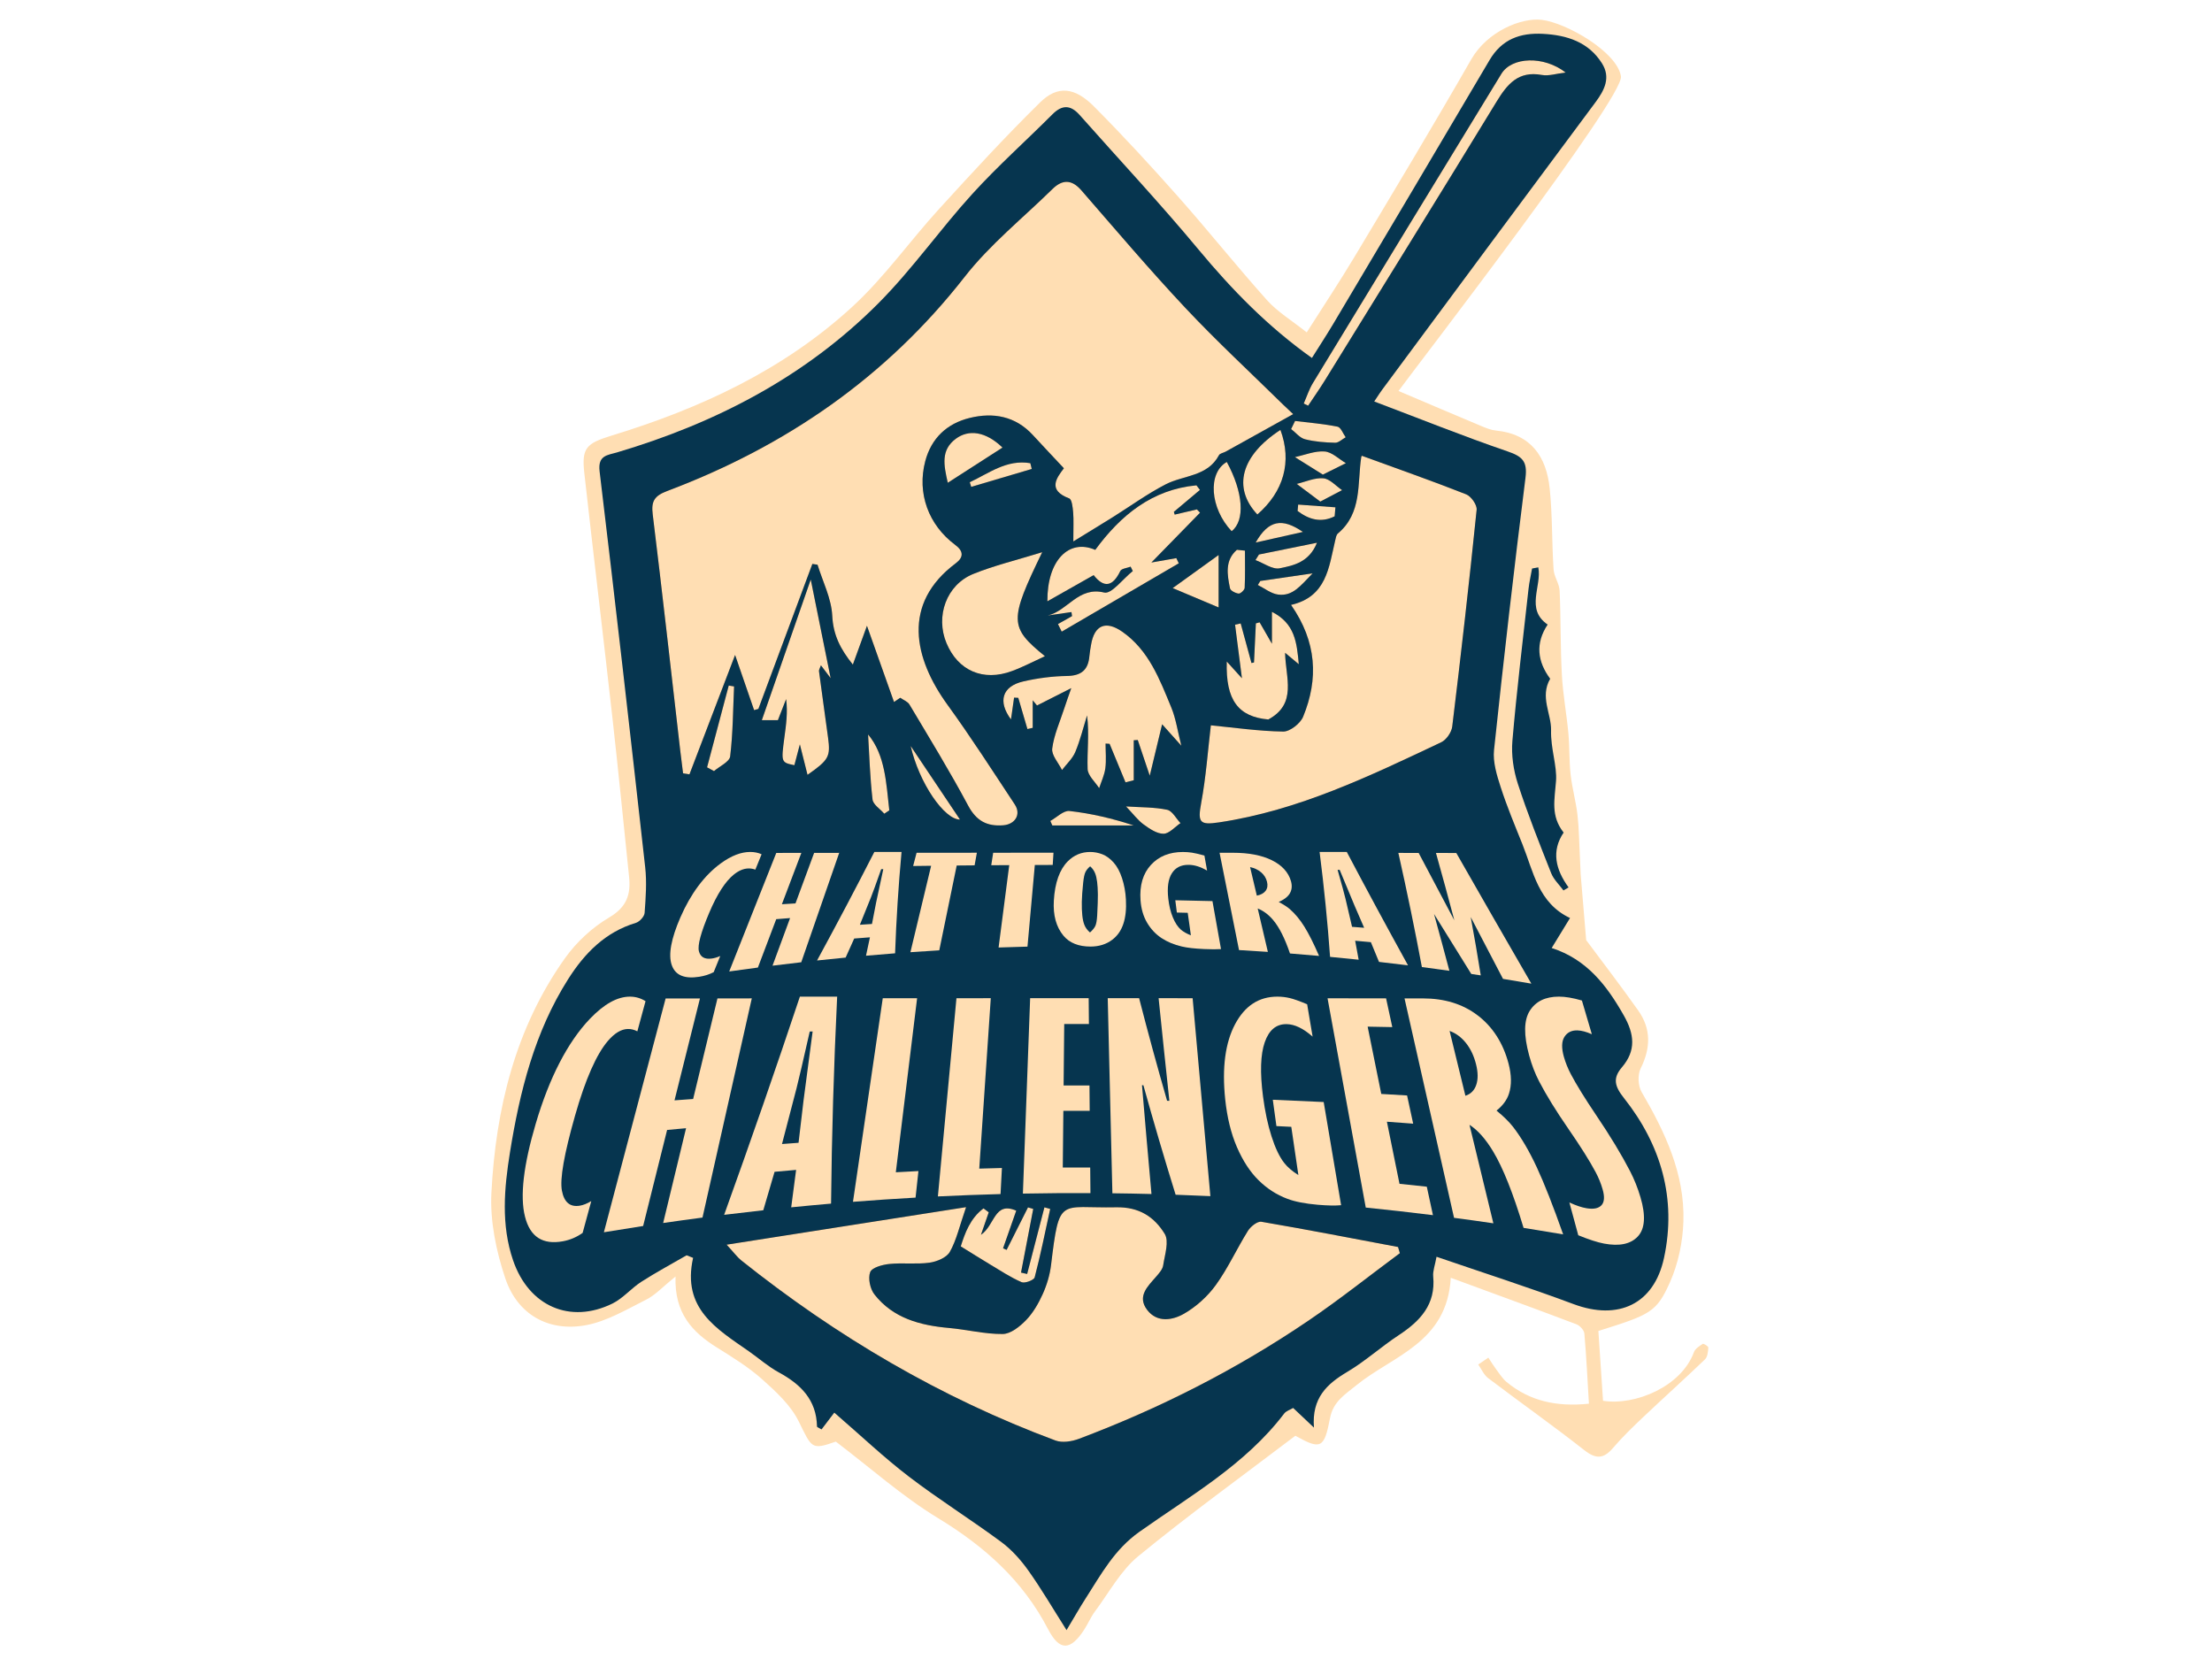 <?xml version="1.0" encoding="utf-8"?>
<!-- Generator: Adobe Illustrator 16.0.0, SVG Export Plug-In . SVG Version: 6.00 Build 0)  -->
<!DOCTYPE svg PUBLIC "-//W3C//DTD SVG 1.1//EN" "http://www.w3.org/Graphics/SVG/1.1/DTD/svg11.dtd">
<svg version="1.1" id="flag-icon-css-am" xmlns="http://www.w3.org/2000/svg" xmlns:xlink="http://www.w3.org/1999/xlink" x="0px"
	 y="0px" width="200px" height="150px" viewBox="-25 0 200 150" enable-background="new -25 0 200 150" xml:space="preserve">
<g>
	<path fill="#FFDEB3" d="M117.918,79.068c0.158,1.886,0.314,3.771,0.497,5.932c1.385,1.864,3.092,4.085,4.71,6.371
		c1.175,1.661,1.13,3.396,0.215,5.234c-0.281,0.567-0.238,1.568,0.084,2.123c2.124,3.639,3.912,7.405,3.782,11.707
		c-0.056,1.851-0.464,3.807-1.211,5.49c-1.218,2.741-1.804,2.947-6.476,4.415c0.14,2.077,0.28,4.222,0.42,6.313
		c2.94,0.46,7.096-1.312,8.215-4.389c0.113-0.313,0.496-0.56,0.803-0.758c0.075-0.048,0.511,0.229,0.503,0.332
		c-0.028,0.368-0.065,0.844-0.301,1.069c-1.827,1.757-3.716,3.45-5.556,5.192c-0.953,0.902-1.904,1.816-2.756,2.813
		c-0.856,1.005-1.543,1.036-2.611,0.198c-2.842-2.232-5.799-4.318-8.682-6.504c-0.39-0.293-0.604-0.814-0.898-1.231
		c0.305-0.207,0.609-0.415,0.914-0.621c0.231,0.351,0.449,0.71,0.699,1.045c0.301,0.401,0.576,0.847,0.955,1.16
		c2.072,1.71,4.479,2.261,7.44,1.957c-0.129-2.14-0.228-4.243-0.413-6.339c-0.025-0.309-0.41-0.727-0.725-0.844
		c-3.69-1.397-7.401-2.747-11.354-4.201c-0.328,5.884-5.242,7.039-8.512,9.699c-1.042,0.849-2.117,1.484-2.402,2.976
		c-0.533,2.784-0.844,2.88-3.138,1.608c-4.806,3.65-9.611,7.123-14.188,10.877c-1.602,1.312-2.654,3.298-3.925,5
		c-0.378,0.507-0.626,1.106-0.97,1.64c-1.225,1.894-2.219,2.005-3.271-0.021c-2.296-4.418-5.747-7.492-9.955-10.049
		c-3.233-1.968-6.102-4.535-9.24-6.918c-2.209,0.774-2.158,0.607-3.352-1.82c-0.72-1.465-2.053-2.694-3.306-3.813
		c-1.238-1.107-2.687-1.996-4.105-2.882c-2.204-1.377-3.846-3.09-3.729-6.414c-1.16,0.935-1.823,1.677-2.65,2.091
		c-1.777,0.891-3.573,1.973-5.48,2.318c-3.373,0.611-6.168-0.979-7.262-4.238c-0.826-2.461-1.392-5.188-1.256-7.755
		c0.398-7.583,2.159-14.867,6.646-21.187c1.036-1.459,2.47-2.789,4.007-3.694c1.589-0.937,1.961-2.081,1.794-3.679
		c-0.497-4.768-0.964-9.538-1.498-14.299c-0.829-7.398-1.722-14.791-2.548-22.188c-0.253-2.267,0.157-2.692,2.464-3.398
		c8.034-2.454,15.57-5.946,21.796-11.678c2.869-2.641,5.159-5.901,7.801-8.799c2.986-3.276,5.99-6.545,9.15-9.65
		c1.58-1.553,3.128-1.383,4.872,0.37c2.642,2.655,5.181,5.416,7.665,8.218c2.711,3.059,5.259,6.261,7.986,9.303
		c0.945,1.054,2.216,1.815,3.582,2.903c1.506-2.373,2.957-4.555,4.302-6.8c3.56-5.942,7.132-11.88,10.577-17.889
		c1.459-2.545,4.552-3.785,6.363-3.57c2.224,0.264,6.828,2.897,7.17,5.111c0.293,1.897-18.334,26.018-20.113,28.446
		c2.751,1.167,5.115,2.179,7.49,3.173c0.424,0.177,0.871,0.36,1.32,0.405c3.17,0.315,4.559,2.355,4.858,5.226
		c0.255,2.429,0.192,4.889,0.353,7.331c0.041,0.65,0.516,1.274,0.547,1.922c0.112,2.537,0.065,5.082,0.203,7.617
		c0.096,1.769,0.428,3.523,0.59,5.291c0.115,1.237,0.063,2.491,0.201,3.724c0.137,1.222,0.481,2.42,0.62,3.642
		c0.146,1.27,0.152,2.555,0.22,3.833"/>
	<path fill="#06354F" d="M114.087,51.297c-0.188,0.035-0.375,0.071-0.563,0.106c-0.107,0.612-0.252,1.218-0.32,1.834
		c-0.508,4.582-1.064,9.16-1.459,13.751c-0.109,1.272,0.095,2.649,0.49,3.87c0.888,2.737,1.957,5.417,3.018,8.096
		c0.229,0.575,0.732,1.04,1.109,1.557c0.154-0.092,0.309-0.185,0.461-0.276c-1.178-1.619-1.572-3.289-0.446-4.958
		c-1.192-1.518-0.812-2.967-0.687-4.666c0.101-1.368-0.492-2.92-0.449-4.587c0.037-1.461-1.03-3.018-0.08-4.653
		c-1.146-1.55-1.365-3.185-0.229-4.9C112.893,55.069,114.427,52.999,114.087,51.297z"/>
	<path fill="#06354F" d="M99.253,36.3c4.185,1.584,8.08,3.152,12.048,4.51c1.333,0.455,1.815,0.89,1.627,2.389
		c-1.031,8.193-1.975,16.399-2.843,24.611c-0.114,1.088,0.25,2.276,0.599,3.352c0.566,1.756,1.283,3.465,1.971,5.181
		c0.994,2.487,1.438,5.312,4.3,6.661c-0.603,0.982-1.073,1.755-1.659,2.711c3.169,1.021,4.977,3.374,6.518,6.092
		c0.965,1.7,1.131,3.178-0.172,4.7c-0.845,0.989-0.648,1.72,0.188,2.774c3.355,4.234,4.773,9.094,3.625,14.443
		c-0.905,4.215-4.148,5.692-8.18,4.188c-4.045-1.512-8.16-2.829-12.39-4.281c-0.141,0.786-0.347,1.295-0.301,1.78
		c0.239,2.54-1.176,4.034-3.114,5.308c-1.591,1.045-3.021,2.35-4.65,3.317c-1.836,1.089-3.227,2.354-3.018,5.042
		c-0.826-0.781-1.314-1.242-1.88-1.775c-0.267,0.16-0.631,0.266-0.815,0.508c-3.504,4.613-8.498,7.436-13.092,10.693
		c-2.252,1.598-3.443,3.816-4.833,5.982c-0.552,0.861-1.058,1.753-1.749,2.902c-1.244-1.959-2.276-3.731-3.462-5.396
		c-0.685-0.961-1.513-1.887-2.457-2.584c-2.739-2.025-5.638-3.836-8.342-5.904c-2.274-1.74-4.363-3.727-6.739-5.779
		c-0.292,0.385-0.734,0.967-1.153,1.518c-0.242-0.149-0.409-0.203-0.41-0.262c-0.048-2.42-1.476-3.823-3.463-4.901
		c-0.957-0.521-1.791-1.267-2.689-1.894c-2.896-2.026-6.087-3.855-5.051-8.455c-0.195-0.076-0.391-0.154-0.587-0.232
		c-1.369,0.794-2.767,1.543-4.096,2.396c-0.913,0.588-1.649,1.492-2.607,1.965c-3.824,1.879-7.565,0.252-8.987-3.905
		c-1.098-3.207-0.805-6.515-0.28-9.771c0.886-5.498,2.225-10.871,5.259-15.654c1.488-2.346,3.354-4.254,6.125-5.09
		c0.335-0.102,0.766-0.573,0.789-0.9c0.1-1.37,0.204-2.768,0.052-4.125c-1.331-11.94-2.69-23.876-4.123-35.804
		c-0.174-1.456,0.729-1.455,1.578-1.707c8.949-2.656,17.056-6.862,23.668-13.522c3.041-3.062,5.545-6.649,8.456-9.85
		c2.285-2.513,4.835-4.784,7.238-7.193c0.888-0.889,1.65-0.861,2.468,0.062c3.594,4.059,7.305,8.019,10.766,12.187
		c3.009,3.619,6.243,6.94,10.231,9.777c0.668-1.064,1.322-2.063,1.933-3.088c4.718-7.943,9.44-15.884,14.129-23.845
		c1.112-1.89,2.771-2.48,4.827-2.372c2.174,0.115,4.123,0.735,5.342,2.675c0.793,1.265,0.241,2.392-0.578,3.493
		c-6.451,8.661-12.875,17.342-19.307,26.018C99.823,35.428,99.704,35.623,99.253,36.3z"/>
	<path d="M91.924,37.444c-0.52-0.489-0.726-0.676-0.923-0.87c-2.952-2.903-5.997-5.719-8.829-8.735
		c-3.234-3.446-6.295-7.058-9.399-10.625c-0.88-1.013-1.723-1.002-2.62-0.122c-2.672,2.622-5.649,5.009-7.935,7.936
		c-7.111,9.103-16.2,15.335-26.897,19.366c-1.163,0.438-1.455,0.922-1.31,2.107c0.87,7.106,1.665,14.222,2.486,21.334
		c0.081,0.696,0.172,1.391,0.258,2.086c0.193,0.03,0.385,0.06,0.578,0.09c1.338-3.501,2.677-7.002,4.126-10.792
		c0.641,1.857,1.18,3.421,1.72,4.986c0.129-0.037,0.257-0.073,0.385-0.109c1.627-4.37,3.255-8.739,4.882-13.109
		c0.156,0.024,0.312,0.047,0.469,0.071c0.471,1.534,1.252,3.053,1.329,4.606c0.085,1.742,0.727,3.012,1.863,4.425
		c0.432-1.188,0.79-2.174,1.275-3.509c0.901,2.536,1.674,4.712,2.447,6.889c0.188-0.127,0.375-0.255,0.563-0.382
		c0.284,0.202,0.673,0.341,0.835,0.615c1.8,3.025,3.645,6.028,5.302,9.131c0.74,1.387,1.698,1.896,3.167,1.785
		c1.083-0.081,1.647-0.981,1.056-1.877c-1.999-3.023-3.957-6.079-6.084-9.012c-3.055-4.21-4.155-9.144,0.74-12.8
		c0.729-0.543,0.717-1.096-0.043-1.66c-2.431-1.806-3.473-4.683-2.712-7.573c0.549-2.085,1.969-3.407,4.013-3.908
		c2.136-0.523,4.136-0.174,5.719,1.548c0.902,0.981,1.819,1.948,2.804,3.002c-0.685,0.904-1.493,1.973,0.479,2.724
		c0.248,0.094,0.319,0.817,0.357,1.259c0.059,0.669,0.016,1.348,0.016,2.632c1.464-0.899,2.501-1.527,3.529-2.17
		c1.604-1.002,3.145-2.124,4.815-2.989c1.628-0.843,3.785-0.686,4.825-2.64c0.088-0.165,0.398-0.208,0.6-0.319
		C87.791,39.74,89.768,38.642,91.924,37.444z"/>
	<path d="M62.348,109.146c-7.271,1.139-14.24,2.229-21.652,3.39c0.71,0.771,0.972,1.139,1.31,1.409
		c8.636,6.894,18.051,12.438,28.422,16.296c0.611,0.228,1.48,0.091,2.125-0.152c7.323-2.757,14.265-6.282,20.74-10.678
		c2.835-1.925,5.523-4.065,8.277-6.106c-0.057-0.188-0.11-0.373-0.166-0.56c-4.115-0.776-8.229-1.578-12.355-2.281
		c-0.357-0.062-0.972,0.431-1.217,0.82c-1.005,1.608-1.795,3.366-2.902,4.897c-0.746,1.033-1.781,1.971-2.888,2.603
		c-1.032,0.59-2.427,0.832-3.325-0.354c-0.931-1.229,0.055-2.123,0.818-3.007c0.259-0.301,0.578-0.649,0.632-1.013
		c0.144-0.956,0.554-2.178,0.14-2.852c-0.934-1.518-2.289-2.449-4.404-2.402c-5.13,0.109-5.111-1.063-5.875,5.234
		c-0.108,0.889-0.379,1.791-0.748,2.607c-0.381,0.846-0.868,1.699-1.505,2.357c-0.562,0.58-1.391,1.25-2.109,1.258
		c-1.623,0.018-3.246-0.4-4.876-0.547c-2.608-0.233-5.041-0.879-6.729-3.031c-0.392-0.499-0.596-1.458-0.383-2.016
		c0.158-0.416,1.108-0.674,1.732-0.738c1.202-0.124,2.438,0.047,3.629-0.117c0.664-0.093,1.547-0.457,1.84-0.977
		C61.481,112.125,61.751,110.873,62.348,109.146z"/>
	<path d="M84.48,65.581c-0.27,2.265-0.438,4.662-0.869,7.01c-0.324,1.771-0.156,2.03,1.609,1.766
		c7.186-1.072,13.629-4.191,20.094-7.245c0.461-0.218,0.931-0.9,0.994-1.416c0.795-6.527,1.537-13.061,2.207-19.602
		c0.045-0.444-0.5-1.221-0.945-1.397c-3.1-1.221-6.245-2.325-9.422-3.482c0.039-0.06-0.055,0.021-0.068,0.114
		c-0.363,2.403,0.091,5.052-2.109,6.903c-0.152,0.129-0.195,0.414-0.246,0.636c-0.576,2.425-0.77,5.082-3.992,5.826
		c2.332,3.347,2.492,6.697,1.095,10.105c-0.252,0.615-1.188,1.354-1.8,1.345C88.805,66.111,86.585,65.786,84.48,65.581z"/>
	<path d="M71.86,62.218c-0.238,0.684-0.448,1.254-0.636,1.832c-0.392,1.205-0.93,2.395-1.089,3.631
		c-0.077,0.599,0.566,1.291,0.884,1.941c0.41-0.54,0.947-1.025,1.202-1.63c0.446-1.064,0.72-2.201,1.066-3.308
		c0.208,1.698-0.008,3.279,0.048,4.851c0.021,0.588,0.678,1.152,1.044,1.728c0.194-0.598,0.476-1.185,0.558-1.797
		c0.097-0.733,0.021-1.488,0.021-2.234c0.123,0.008,0.244,0.015,0.364,0.022c0.48,1.161,0.961,2.321,1.44,3.481
		c0.248-0.063,0.496-0.125,0.745-0.188c0-1.205,0-2.41,0-3.615c0.121-0.007,0.242-0.015,0.364-0.022
		c0.371,1.104,0.742,2.207,1.083,3.224c0.362-1.508,0.71-2.953,1.118-4.648c0.556,0.621,1.056,1.179,1.736,1.939
		c-0.342-1.336-0.49-2.445-0.902-3.444c-1.055-2.555-2.04-5.194-4.448-6.87c-1.485-1.035-2.514-0.582-2.808,1.174
		c-0.057,0.341-0.123,0.683-0.152,1.027c-0.104,1.253-0.725,1.788-2.029,1.808c-1.317,0.02-2.653,0.196-3.939,0.49
		c-1.937,0.442-2.324,1.821-1.123,3.437c0.089-0.626,0.185-1.297,0.28-1.969c0.125,0.006,0.252,0.012,0.379,0.018
		c0.276,0.94,0.551,1.881,0.828,2.822c0.159-0.037,0.318-0.073,0.477-0.109c0-0.83,0-1.66,0-2.489
		c0.129,0.155,0.258,0.312,0.388,0.468C69.725,63.299,70.688,62.811,71.86,62.218z"/>
	<path d="M70.657,56.425c0.112,0.229,0.224,0.458,0.336,0.686c3.528-2.06,7.056-4.118,10.585-6.178
		c-0.074-0.155-0.146-0.312-0.221-0.468c-0.768,0.135-1.533,0.269-2.258,0.396c1.477-1.51,2.938-3.008,4.402-4.506
		c-0.095-0.099-0.189-0.197-0.284-0.296c-0.67,0.157-1.34,0.314-2.01,0.471c-0.024-0.083-0.05-0.166-0.075-0.25
		c0.786-0.66,1.572-1.322,2.358-1.983c-0.106-0.138-0.212-0.276-0.317-0.414c-4.006,0.375-6.841,2.69-9.147,5.836
		c-2.377-1.036-4.355,0.936-4.329,4.65c1.47-0.833,2.782-1.575,4.184-2.368c0.947,1.21,1.738,1.023,2.405-0.367
		c0.109-0.23,0.615-0.271,0.938-0.398c0.065,0.131,0.131,0.263,0.196,0.395c-0.872,0.692-1.923,2.109-2.584,1.946
		c-2.329-0.575-3.304,1.65-5.096,2.073c0.711-0.102,1.422-0.205,2.134-0.308c0.018,0.123,0.037,0.244,0.055,0.366
		C71.506,55.947,71.082,56.186,70.657,56.425z"/>
	<path d="M69.231,49.927c-2.314,0.718-4.331,1.199-6.23,1.968c-2.427,0.982-3.438,3.821-2.425,6.249
		c1.043,2.502,3.321,3.498,5.931,2.528c1.026-0.38,2.002-0.898,2.972-1.34C66.26,56.708,66.228,56.124,69.231,49.927z"/>
	<path d="M50.104,61.317c-0.598-2.962-1.18-5.847-1.8-8.918c-1.502,4.319-2.951,8.483-4.423,12.717c0.656,0,1.038,0,1.452,0
		c0.222-0.57,0.482-1.24,0.744-1.909c0.16,1.213-0.004,2.336-0.155,3.46c-0.302,2.268-0.299,2.268,0.902,2.518
		c0.143-0.545,0.286-1.089,0.495-1.885c0.276,1.1,0.471,1.875,0.692,2.754c1.933-1.35,2.086-1.64,1.856-3.368
		c-0.268-2.002-0.554-4.001-0.819-6.005c-0.016-0.122,0.084-0.261,0.177-0.529C49.577,60.617,49.833,60.957,50.104,61.317z"/>
	<path d="M88.382,59.897c-0.075,0.017-0.153,0.034-0.229,0.051c-0.324-1.193-0.649-2.386-0.976-3.579
		c-0.169,0.038-0.338,0.076-0.508,0.115c0.192,1.5,0.386,3.002,0.622,4.843c-0.589-0.649-0.927-1.023-1.372-1.515
		c-0.112,3.526,1.065,4.999,3.756,5.24c2.634-1.428,1.558-3.767,1.519-6.028c0.539,0.449,0.813,0.677,1.238,1.031
		c-0.182-1.96-0.341-3.679-2.428-4.733c0,1.033,0,1.777,0,2.885c-0.497-0.864-0.807-1.402-1.115-1.94
		c-0.113,0.033-0.226,0.065-0.338,0.097C88.494,57.542,88.438,58.72,88.382,59.897z"/>
	<path d="M116.557,6.557c-1.977-1.538-4.869-1.421-5.808,0.114c-5.69,9.312-11.371,18.63-17.04,27.956
		c-0.35,0.576-0.559,1.237-0.833,1.858c0.133,0.065,0.267,0.129,0.399,0.194c0.502-0.756,1.025-1.499,1.504-2.271
		c5.188-8.401,10.396-16.793,15.535-25.224c0.977-1.6,1.979-2.795,4.09-2.408C115.033,6.892,115.727,6.653,116.557,6.557z"/>
	<path d="M64.399,109.611c-0.157-0.116-0.314-0.234-0.471-0.354c-1.192,0.883-1.684,2.234-2.058,3.434
		c1.003,0.619,1.84,1.15,2.692,1.66c0.922,0.553,1.828,1.152,2.808,1.576c0.294,0.129,1.117-0.187,1.182-0.433
		c0.537-2.046,0.952-4.123,1.404-6.188c-0.174-0.049-0.348-0.096-0.522-0.144c-0.521,2.009-1.042,4.019-1.562,6.026
		c-0.185-0.041-0.369-0.084-0.553-0.127c0.368-1.918,0.736-3.838,1.103-5.756c-0.157-0.045-0.315-0.092-0.473-0.137
		c-0.645,1.28-1.289,2.561-1.933,3.842c-0.107-0.049-0.214-0.098-0.321-0.146c0.401-1.146,0.802-2.288,1.192-3.402
		c-1.999-0.868-1.914,1.313-3.191,2.185C64.034,110.668,64.217,110.141,64.399,109.611z"/>
	<path d="M90.771,38.872c-3.58,2.328-4.346,5.239-2.086,7.645C91.068,44.45,91.835,41.746,90.771,38.872z"/>
	<path d="M65.642,40.468c-1.52-1.472-3.063-1.667-4.232-0.788c-1.343,1.011-1.091,2.327-0.714,3.969
		C62.437,42.529,63.955,41.553,65.642,40.468z"/>
	<path d="M85.922,41.769c-1.746,0.991-1.523,4.177,0.438,6.259C87.594,47.065,87.417,44.516,85.922,41.769z"/>
	<path d="M85.182,50.182c-1.475,1.063-2.709,1.952-4.152,2.992c1.486,0.626,2.701,1.137,4.152,1.748
		C85.182,53.16,85.182,51.804,85.182,50.182z"/>
	<path d="M41.372,62.065c-0.161-0.027-0.321-0.054-0.482-0.081c-0.653,2.465-1.307,4.929-1.959,7.394
		c0.208,0.113,0.417,0.227,0.626,0.341c0.509-0.441,1.402-0.837,1.462-1.333C41.271,66.296,41.276,64.175,41.372,62.065z"/>
	<path d="M69.966,74.227c0.06,0.135,0.121,0.271,0.18,0.406c2.451,0,4.903,0,7.354,0c-1.913-0.632-3.844-1.086-5.801-1.306
		C71.162,73.267,70.546,73.908,69.966,74.227z"/>
	<path d="M76.811,72.914c0.664,0.696,1.063,1.246,1.586,1.626c0.537,0.391,1.197,0.846,1.802,0.843
		c0.515-0.002,1.024-0.616,1.536-0.959c-0.398-0.42-0.741-1.11-1.209-1.208C79.375,72.974,78.167,73.004,76.811,72.914z"/>
	<path d="M94.607,42.912c0.89-0.443,1.484-0.74,2.082-1.036c-0.641-0.374-1.258-1.005-1.922-1.056
		c-0.879-0.067-1.791,0.319-2.688,0.511C92.911,41.851,93.742,42.371,94.607,42.912z"/>
	<path d="M92.094,38.061c-0.117,0.244-0.236,0.488-0.354,0.731c0.414,0.319,0.787,0.802,1.252,0.922
		c0.881,0.226,1.813,0.295,2.727,0.317c0.313,0.007,0.637-0.32,0.953-0.495c-0.242-0.333-0.438-0.899-0.734-0.958
		C94.671,38.324,93.377,38.219,92.094,38.061z"/>
	<path d="M54.954,73.572c0.151-0.101,0.303-0.203,0.454-0.305c-0.282-2.475-0.367-5.007-1.918-6.86
		c0.111,1.841,0.171,3.87,0.402,5.879C53.945,72.75,54.584,73.145,54.954,73.572z"/>
	<path d="M88.83,50.137c-0.104,0.168-0.209,0.336-0.314,0.504c0.736,0.271,1.541,0.872,2.194,0.74
		c1.226-0.25,2.649-0.523,3.365-2.308C92.104,49.473,90.467,49.805,88.83,50.137z"/>
	<path d="M94.374,45.351c0.86-0.452,1.416-0.744,1.974-1.036c-0.563-0.377-1.102-1.015-1.689-1.069
		c-0.783-0.07-1.607,0.315-2.413,0.505C92.939,44.273,93.635,44.795,94.374,45.351z"/>
	<path d="M61.796,74.1c-1.517-2.263-2.987-4.456-4.456-6.648C58.101,70.796,60.383,74.104,61.796,74.1z"/>
	<path d="M87.563,49.786c-0.242-0.024-0.483-0.049-0.728-0.073c-1.101,0.953-0.881,2.233-0.626,3.479
		c0.044,0.216,0.496,0.445,0.781,0.479c0.169,0.02,0.537-0.329,0.546-0.523C87.591,52.029,87.563,50.907,87.563,49.786z"/>
	<path d="M88.952,52.53c-0.075,0.121-0.149,0.242-0.226,0.363c0.608,0.3,1.193,0.781,1.83,0.864
		c1.325,0.172,2.018-0.785,3.123-1.918C91.743,52.122,90.348,52.326,88.952,52.53z"/>
	<path d="M68.287,42.402c-0.043-0.174-0.085-0.348-0.128-0.522c-2.134-0.36-3.73,0.905-5.476,1.721
		c0.044,0.139,0.088,0.278,0.131,0.418C64.639,43.48,66.462,42.941,68.287,42.402z"/>
	<path d="M88.534,49.053c1.642-0.369,2.854-0.641,4.267-0.958C90.941,46.813,89.695,47.004,88.534,49.053z"/>
	<path d="M95.673,46.682c0.022-0.271,0.046-0.543,0.07-0.814c-1.123-0.082-2.246-0.165-3.369-0.247
		c-0.017,0.193-0.035,0.385-0.052,0.578C93.357,46.984,94.456,47.293,95.673,46.682z"/>
	<path fill="#FFDEB3" d="M91.924,37.444c-2.156,1.198-4.133,2.296-6.109,3.392c-0.201,0.111-0.513,0.154-0.601,0.319
		c-1.04,1.954-3.196,1.797-4.825,2.64c-1.672,0.865-3.213,1.987-4.815,2.989c-1.028,0.643-2.065,1.271-3.529,2.17
		c0-1.285,0.043-1.963-0.016-2.632c-0.038-0.442-0.109-1.166-0.357-1.259c-1.972-0.75-1.165-1.82-0.479-2.724
		c-0.985-1.054-1.902-2.021-2.804-3.002c-1.583-1.722-3.583-2.071-5.719-1.548c-2.044,0.501-3.464,1.823-4.013,3.908
		c-0.761,2.89,0.282,5.767,2.712,7.573c0.76,0.564,0.771,1.117,0.043,1.66c-4.895,3.656-3.795,8.59-0.74,12.8
		c2.127,2.933,4.085,5.988,6.084,9.012c0.591,0.896,0.026,1.796-1.056,1.877c-1.47,0.11-2.427-0.398-3.167-1.785
		c-1.657-3.103-3.502-6.106-5.302-9.131c-0.163-0.274-0.551-0.413-0.835-0.615c-0.188,0.127-0.375,0.255-0.563,0.382
		c-0.772-2.176-1.545-4.353-2.447-6.889c-0.485,1.335-0.843,2.321-1.275,3.509c-1.136-1.414-1.777-2.684-1.863-4.425
		c-0.077-1.553-0.858-3.072-1.329-4.606c-0.157-0.024-0.313-0.047-0.469-0.071c-1.627,4.37-3.255,8.739-4.882,13.109
		c-0.128,0.036-0.256,0.073-0.385,0.109c-0.54-1.565-1.079-3.129-1.72-4.986c-1.449,3.79-2.788,7.291-4.126,10.792
		c-0.193-0.03-0.385-0.06-0.578-0.09c-0.086-0.695-0.178-1.391-0.258-2.086c-0.821-7.113-1.616-14.228-2.486-21.334
		c-0.145-1.185,0.147-1.668,1.31-2.107c10.698-4.031,19.786-10.263,26.897-19.366c2.286-2.926,5.263-5.313,7.935-7.936
		c0.897-0.88,1.74-0.891,2.62,0.122c3.104,3.568,6.164,7.18,9.399,10.625c2.832,3.017,5.877,5.832,8.829,8.735
		C91.198,36.768,91.404,36.955,91.924,37.444z"/>
	<path fill="#FFDEB3" d="M62.348,109.146c-0.597,1.727-0.867,2.979-1.468,4.043c-0.293,0.52-1.177,0.884-1.84,0.977
		c-1.191,0.164-2.427-0.007-3.629,0.117c-0.625,0.064-1.575,0.322-1.732,0.738c-0.212,0.558-0.008,1.517,0.383,2.016
		c1.688,2.152,4.121,2.798,6.729,3.031c1.63,0.146,3.253,0.563,4.876,0.547c0.718-0.008,1.547-0.678,2.109-1.258
		c0.637-0.658,1.124-1.513,1.505-2.357c0.369-0.816,0.64-1.721,0.748-2.607c0.763-6.297,0.744-5.125,5.874-5.234
		c2.117-0.047,3.473,0.886,4.404,2.402c0.414,0.674,0.006,1.896-0.139,2.852c-0.055,0.363-0.373,0.712-0.632,1.013
		c-0.765,0.884-1.749,1.777-0.818,3.007c0.898,1.187,2.293,0.943,3.325,0.354c1.105-0.632,2.141-1.568,2.889-2.603
		c1.106-1.531,1.896-3.289,2.901-4.897c0.245-0.392,0.858-0.882,1.217-0.82c4.128,0.703,8.24,1.505,12.354,2.281
		c0.057,0.187,0.111,0.372,0.166,0.56c-2.754,2.041-5.441,4.184-8.276,6.106c-6.476,4.396-13.417,7.921-20.74,10.678
		c-0.646,0.243-1.514,0.38-2.125,0.152c-10.371-3.858-19.786-9.402-28.422-16.296c-0.338-0.271-0.6-0.639-1.31-1.409
		C48.108,111.376,55.078,110.285,62.348,109.146z"/>
	<path fill="#FFDEB3" d="M84.48,65.581c2.104,0.205,4.322,0.53,6.545,0.563c0.611,0.009,1.549-0.73,1.801-1.345
		c1.398-3.408,1.238-6.759-1.094-10.105c3.223-0.744,3.416-3.401,3.99-5.826c0.053-0.222,0.094-0.507,0.248-0.636
		c2.199-1.851,1.745-4.5,2.108-6.903c0.015-0.093,0.108-0.174,0.069-0.114c3.176,1.158,6.32,2.261,9.42,3.482
		c0.445,0.176,0.992,0.953,0.945,1.397c-0.668,6.541-1.412,13.075-2.207,19.602c-0.063,0.516-0.533,1.197-0.994,1.416
		c-6.465,3.054-12.908,6.173-20.094,7.245c-1.766,0.264-1.934,0.004-1.609-1.766C84.043,70.243,84.212,67.846,84.48,65.581z"/>
	<path fill="#FFDEB3" d="M71.86,62.218c-1.172,0.593-2.135,1.082-3.099,1.569c-0.13-0.156-0.258-0.313-0.388-0.468
		c0,0.829,0,1.659,0,2.489c-0.159,0.036-0.318,0.072-0.477,0.109c-0.277-0.941-0.552-1.882-0.828-2.822
		c-0.127-0.006-0.253-0.012-0.379-0.018c-0.096,0.672-0.191,1.343-0.28,1.969c-1.201-1.616-0.813-2.995,1.123-3.437
		c1.286-0.294,2.622-0.471,3.939-0.49c1.304-0.02,1.925-0.555,2.029-1.808c0.029-0.344,0.095-0.686,0.152-1.027
		c0.294-1.756,1.322-2.208,2.808-1.174c2.408,1.676,3.394,4.315,4.448,6.87c0.412,0.999,0.563,2.108,0.902,3.444
		c-0.682-0.76-1.182-1.318-1.736-1.939c-0.408,1.695-0.756,3.14-1.118,4.648c-0.341-1.017-0.712-2.12-1.083-3.224
		c-0.122,0.007-0.243,0.015-0.364,0.022c0,1.205,0,2.41,0,3.615c-0.249,0.063-0.497,0.125-0.745,0.188
		c-0.479-1.161-0.959-2.321-1.439-3.481c-0.12-0.008-0.241-0.015-0.364-0.022c0,0.746,0.075,1.501-0.021,2.234
		c-0.082,0.612-0.364,1.199-0.558,1.797c-0.367-0.576-1.023-1.14-1.044-1.728c-0.056-1.571,0.16-3.152-0.048-4.851
		c-0.346,1.107-0.62,2.244-1.066,3.308c-0.254,0.605-0.792,1.09-1.202,1.63c-0.317-0.65-0.961-1.343-0.884-1.941
		c0.159-1.237,0.698-2.426,1.089-3.631C71.413,63.472,71.623,62.902,71.86,62.218z"/>
	<path fill="#FFDEB3" d="M70.657,56.425c0.425-0.239,0.849-0.479,1.274-0.718c-0.019-0.122-0.037-0.244-0.055-0.366
		c-0.712,0.103-1.423,0.206-2.134,0.308c1.792-0.422,2.767-2.648,5.096-2.073c0.661,0.163,1.712-1.253,2.584-1.946
		c-0.064-0.131-0.131-0.263-0.195-0.395c-0.322,0.127-0.828,0.168-0.938,0.398c-0.667,1.39-1.458,1.577-2.405,0.367
		c-1.402,0.793-2.714,1.536-4.184,2.368c-0.026-3.714,1.952-5.687,4.329-4.65c2.307-3.146,5.142-5.46,9.147-5.836
		c0.104,0.138,0.212,0.276,0.317,0.414c-0.786,0.661-1.572,1.323-2.358,1.983c0.025,0.083,0.052,0.167,0.075,0.25
		c0.67-0.157,1.34-0.314,2.01-0.471c0.094,0.099,0.189,0.198,0.284,0.296c-1.464,1.499-2.927,2.996-4.401,4.506
		c0.724-0.127,1.489-0.261,2.256-0.396c0.074,0.157,0.146,0.313,0.222,0.468c-3.529,2.06-7.058,4.119-10.585,6.178
		C70.881,56.883,70.769,56.654,70.657,56.425z"/>
	<path fill="#FFDEB3" d="M69.231,49.927c-3.003,6.197-2.972,6.781,0.247,9.404c-0.97,0.442-1.946,0.96-2.972,1.34
		c-2.61,0.97-4.888-0.025-5.931-2.528c-1.012-2.427-0.002-5.266,2.425-6.249C64.9,51.126,66.917,50.645,69.231,49.927z"/>
	<path fill="#FFDEB3" d="M50.104,61.317c-0.271-0.36-0.528-0.7-0.878-1.164c-0.093,0.268-0.193,0.407-0.177,0.529
		c0.265,2.004,0.551,4.003,0.819,6.005c0.23,1.728,0.076,2.018-1.856,3.368c-0.221-0.879-0.416-1.655-0.692-2.754
		c-0.209,0.795-0.352,1.34-0.496,1.885c-1.201-0.25-1.204-0.25-0.902-2.518c0.15-1.124,0.315-2.247,0.155-3.46
		c-0.261,0.668-0.521,1.339-0.744,1.909c-0.415,0-0.796,0-1.452,0c1.473-4.234,2.921-8.398,4.423-12.717
		C48.924,55.47,49.507,58.355,50.104,61.317z"/>
	<path fill="#FFDEB3" d="M88.382,59.897c0.058-1.177,0.112-2.355,0.169-3.533c0.112-0.032,0.225-0.064,0.338-0.097
		c0.31,0.539,0.618,1.076,1.115,1.94c0-1.108,0-1.853,0-2.885c2.087,1.054,2.246,2.772,2.428,4.733
		c-0.427-0.354-0.699-0.582-1.238-1.031c0.039,2.261,1.115,4.601-1.519,6.028c-2.688-0.241-3.868-1.714-3.756-5.24
		c0.445,0.492,0.783,0.866,1.372,1.515c-0.236-1.84-0.43-3.342-0.622-4.843c0.17-0.039,0.339-0.077,0.508-0.115
		c0.325,1.193,0.65,2.386,0.976,3.579C88.229,59.932,88.307,59.915,88.382,59.897z"/>
	<path fill="#FFDEB3" d="M116.557,6.557c-0.83,0.096-1.522,0.335-2.152,0.22c-2.11-0.387-3.112,0.808-4.088,2.408
		c-5.141,8.431-10.348,16.823-15.537,25.224c-0.478,0.772-1.002,1.515-1.504,2.271c-0.133-0.065-0.267-0.129-0.398-0.194
		c0.273-0.622,0.482-1.282,0.833-1.858c5.669-9.326,11.351-18.644,17.04-27.956C111.688,5.136,114.58,5.02,116.557,6.557z"/>
	<path fill="#FFDEB3" d="M64.399,109.611c-0.183,0.529-0.366,1.057-0.705,2.037c1.278-0.871,1.193-3.053,3.191-2.185
		c-0.391,1.114-0.792,2.259-1.192,3.402c0.107,0.049,0.214,0.098,0.321,0.146c0.645-1.281,1.289-2.562,1.933-3.842
		c0.158,0.045,0.315,0.092,0.473,0.137c-0.367,1.918-0.735,3.838-1.103,5.756c0.185,0.043,0.369,0.086,0.553,0.127
		c0.521-2.008,1.042-4.019,1.562-6.026c0.174,0.048,0.349,0.095,0.522,0.144c-0.452,2.065-0.867,4.144-1.404,6.188
		c-0.065,0.246-0.888,0.562-1.182,0.433c-0.98-0.424-1.885-1.023-2.808-1.576c-0.852-0.51-1.688-1.041-2.692-1.66
		c0.375-1.198,0.866-2.551,2.058-3.434C64.085,109.377,64.242,109.495,64.399,109.611z"/>
	<path fill="#FFDEB3" d="M90.771,38.872c1.063,2.875,0.297,5.579-2.086,7.645C86.427,44.111,87.191,41.199,90.771,38.872z"/>
	<path fill="#FFDEB3" d="M65.642,40.468c-1.687,1.085-3.205,2.061-4.947,3.181c-0.376-1.642-0.628-2.958,0.714-3.969
		C62.579,38.801,64.122,38.996,65.642,40.468z"/>
	<path fill="#FFDEB3" d="M85.922,41.769c1.495,2.747,1.672,5.296,0.438,6.259C84.396,45.946,84.176,42.76,85.922,41.769z"/>
	<path fill="#FFDEB3" d="M85.182,50.182c0,1.622,0,2.978,0,4.74c-1.451-0.611-2.666-1.122-4.152-1.748
		C82.473,52.134,83.707,51.244,85.182,50.182z"/>
	<path fill="#FFDEB3" d="M41.372,62.065c-0.096,2.11-0.1,4.231-0.353,6.321c-0.06,0.496-0.953,0.892-1.462,1.333
		c-0.209-0.114-0.418-0.228-0.626-0.341c0.652-2.465,1.306-4.929,1.959-7.394C41.05,62.011,41.211,62.038,41.372,62.065z"/>
	<path fill="#FFDEB3" d="M69.966,74.227c0.58-0.319,1.196-0.96,1.733-0.9c1.957,0.22,3.888,0.674,5.801,1.306
		c-2.45,0-4.902,0-7.354,0C70.087,74.498,70.026,74.362,69.966,74.227z"/>
	<path fill="#FFDEB3" d="M76.811,72.914c1.356,0.09,2.564,0.06,3.715,0.302c0.468,0.098,0.811,0.787,1.209,1.208
		c-0.512,0.344-1.021,0.957-1.536,0.959c-0.604,0.003-1.265-0.452-1.802-0.843C77.874,74.16,77.475,73.609,76.811,72.914z"/>
	<path fill="#FFDEB3" d="M94.607,42.912c-0.865-0.541-1.696-1.061-2.527-1.581c0.896-0.192,1.811-0.578,2.688-0.511
		c0.664,0.051,1.282,0.683,1.922,1.056C96.093,42.171,95.497,42.468,94.607,42.912z"/>
	<path fill="#FFDEB3" d="M92.094,38.061c1.283,0.159,2.577,0.263,3.842,0.517c0.299,0.059,0.492,0.625,0.735,0.958
		c-0.317,0.175-0.64,0.502-0.953,0.495c-0.913-0.022-1.846-0.092-2.727-0.317c-0.466-0.12-0.837-0.603-1.252-0.922
		C91.857,38.548,91.977,38.304,92.094,38.061z"/>
	<path fill="#FFDEB3" d="M54.954,73.572c-0.37-0.427-1.009-0.822-1.063-1.286c-0.231-2.01-0.291-4.039-0.402-5.879
		c1.552,1.854,1.636,4.385,1.918,6.86C55.257,73.369,55.105,73.471,54.954,73.572z"/>
	<path fill="#FFDEB3" d="M88.83,50.137c1.637-0.332,3.273-0.664,5.245-1.064c-0.716,1.785-2.142,2.059-3.365,2.308
		c-0.653,0.132-1.458-0.469-2.194-0.74C88.621,50.473,88.727,50.305,88.83,50.137z"/>
	<path fill="#FFDEB3" d="M94.374,45.351c-0.739-0.556-1.435-1.077-2.13-1.599c0.806-0.19,1.63-0.576,2.413-0.505
		c0.589,0.054,1.128,0.692,1.688,1.069C95.79,44.607,95.234,44.898,94.374,45.351z"/>
	<path fill="#FFDEB3" d="M61.796,74.1c-1.413,0.005-3.695-3.303-4.456-6.648C58.809,69.644,60.279,71.836,61.796,74.1z"/>
	<path fill="#FFDEB3" d="M87.563,49.786c0,1.121,0.027,2.243-0.025,3.36c-0.008,0.195-0.377,0.543-0.546,0.523
		c-0.285-0.033-0.737-0.262-0.781-0.479c-0.255-1.245-0.474-2.525,0.626-3.479C87.079,49.737,87.32,49.762,87.563,49.786z"/>
	<path fill="#FFDEB3" d="M88.952,52.53c1.396-0.204,2.791-0.408,4.729-0.691c-1.106,1.134-1.799,2.091-3.123,1.918
		c-0.638-0.083-1.223-0.563-1.83-0.864C88.803,52.772,88.877,52.651,88.952,52.53z"/>
	<path fill="#FFDEB3" d="M68.287,42.402c-1.824,0.539-3.648,1.078-5.473,1.617c-0.043-0.14-0.087-0.279-0.131-0.418
		c1.746-0.816,3.342-2.082,5.476-1.721C68.202,42.054,68.244,42.229,68.287,42.402z"/>
	<path fill="#FFDEB3" d="M88.534,49.053c1.161-2.049,2.407-2.24,4.267-0.958C91.389,48.412,90.176,48.684,88.534,49.053z"/>
	<path fill="#FFDEB3" d="M95.673,46.682c-1.217,0.611-2.313,0.302-3.351-0.482c0.017-0.193,0.035-0.385,0.052-0.578
		c1.123,0.082,2.246,0.165,3.369,0.247C95.719,46.139,95.695,46.411,95.673,46.682z"/>
	<path d="M53.993,118.624"/>
	<g>
		<g>
			<path fill="#FFDEB3" d="M39.529,87.898c-0.393,0.203-0.83,0.345-1.309,0.418c-1.321,0.207-2.162-0.127-2.485-1.063
				c-0.325-0.932-0.052-2.383,0.781-4.302c0.933-2.147,2.171-3.806,3.654-4.89c0.96-0.698,1.84-1.031,2.663-1.031
				c0.377,0,0.719,0.07,1.027,0.208c-0.188,0.462-0.376,0.925-0.564,1.388c-0.206-0.075-0.416-0.109-0.633-0.105
				c-0.427,0.011-0.861,0.19-1.31,0.549c-0.772,0.621-1.523,1.787-2.234,3.471c-0.75,1.775-1.062,2.936-0.926,3.466
				c0.136,0.529,0.524,0.744,1.158,0.659c0.239-0.032,0.497-0.107,0.772-0.229C39.925,86.924,39.727,87.411,39.529,87.898z"/>
			<path fill="#FFDEB3" d="M45.188,77.118c0.755-0.001,1.511-0.002,2.267-0.003c-0.587,1.547-1.173,3.095-1.76,4.642
				c0.41-0.024,0.82-0.052,1.23-0.075c0.562-1.522,1.123-3.045,1.685-4.566c0.755-0.001,1.511-0.002,2.267-0.004
				c-1.144,3.298-2.287,6.594-3.431,9.891c-0.867,0.1-1.732,0.201-2.598,0.311c0.529-1.436,1.059-2.869,1.588-4.305
				c-0.417,0.032-0.834,0.064-1.252,0.098c-0.553,1.459-1.105,2.918-1.658,4.375c-0.865,0.112-1.729,0.23-2.593,0.354
				C42.35,84.262,43.769,80.689,45.188,77.118z"/>
			<path fill="#FFDEB3" d="M54.053,77.032c0.82,0,1.64,0,2.46,0c-0.283,3.108-0.478,6.161-0.583,9.163
				c-0.877,0.066-1.753,0.14-2.629,0.217c0.117-0.555,0.236-1.107,0.355-1.663c-0.474,0.035-0.948,0.071-1.422,0.108
				c-0.256,0.572-0.515,1.146-0.776,1.724c-0.862,0.083-1.723,0.17-2.583,0.262C50.695,83.495,52.422,80.229,54.053,77.032z
				 M54.864,78.585c-0.063,0.001-0.127,0.003-0.191,0.004c-0.463,1.315-0.771,2.16-0.919,2.531
				c-0.333,0.829-0.668,1.659-1.007,2.493c0.364-0.024,0.729-0.049,1.093-0.071c0.12-0.628,0.242-1.256,0.365-1.886
				C54.421,80.635,54.641,79.611,54.864,78.585z"/>
			<path fill="#FFDEB3" d="M57.874,77.105c1.817-0.002,3.634-0.002,5.451-0.004c-0.069,0.381-0.137,0.76-0.206,1.14
				c-0.54,0.005-1.079,0.009-1.618,0.015c-0.525,2.557-1.051,5.112-1.576,7.669c-0.87,0.052-1.739,0.107-2.609,0.169
				c0.624-2.604,1.249-5.21,1.873-7.814c-0.542,0.006-1.085,0.013-1.627,0.02C57.666,77.9,57.77,77.503,57.874,77.105z"/>
			<path fill="#FFDEB3" d="M64.8,77.102c1.817,0,3.634,0,5.452-0.002c-0.023,0.368-0.046,0.736-0.068,1.104
				c-0.54,0.001-1.079,0.003-1.619,0.005c-0.221,2.46-0.443,4.921-0.664,7.381c-0.871,0.021-1.741,0.049-2.612,0.079
				c0.321-2.481,0.643-4.966,0.964-7.448c-0.543,0.004-1.085,0.006-1.628,0.01C64.682,77.854,64.741,77.479,64.8,77.102z"/>
			<path fill="#FFDEB3" d="M70.284,81.432c0.094-1.631,0.527-2.814,1.257-3.551c0.565-0.566,1.233-0.849,2.029-0.849
				c0.371,0,0.734,0.069,1.095,0.207c0.36,0.138,0.697,0.385,1.019,0.741c0.32,0.357,0.576,0.836,0.771,1.436
				c0.192,0.6,0.312,1.24,0.346,1.92c0.093,1.721-0.303,2.93-1.233,3.631c-0.544,0.414-1.206,0.618-1.966,0.618
				c-1.071,0.001-1.896-0.321-2.445-0.979C70.485,83.796,70.208,82.738,70.284,81.432z M73.567,78.329
				c-0.183,0.151-0.322,0.317-0.416,0.498c-0.094,0.182-0.166,0.506-0.214,0.975c-0.075,0.736-0.117,1.316-0.124,1.74
				c-0.014,0.954,0.059,1.642,0.224,2.06c0.104,0.271,0.276,0.506,0.516,0.709c0.226-0.201,0.383-0.393,0.475-0.576
				c0.091-0.185,0.15-0.51,0.176-0.975c0.045-0.859,0.065-1.488,0.062-1.884c-0.009-0.886-0.091-1.521-0.243-1.901
				C73.923,78.721,73.771,78.504,73.567,78.329z"/>
			<path fill="#FFDEB3" d="M85.398,85.813c-0.371,0.026-0.883,0.025-1.531-0.004c-0.848-0.037-1.52-0.113-2.014-0.23
				c-0.69-0.16-1.302-0.413-1.832-0.762c-0.529-0.349-0.967-0.813-1.308-1.393c-0.342-0.581-0.534-1.255-0.591-2.023
				c-0.1-1.359,0.23-2.426,0.939-3.199c0.713-0.774,1.66-1.167,2.896-1.168c0.28,0,0.55,0.02,0.808,0.059s0.633,0.126,1.133,0.262
				c0.082,0.455,0.162,0.91,0.242,1.363c-0.59-0.348-1.145-0.521-1.677-0.523c-0.687-0.004-1.185,0.252-1.511,0.769
				c-0.324,0.515-0.438,1.279-0.319,2.299c0.072,0.632,0.206,1.191,0.409,1.681c0.201,0.49,0.445,0.86,0.73,1.113
				c0.218,0.188,0.517,0.357,0.902,0.512c-0.096-0.68-0.191-1.357-0.285-2.037c-0.328-0.008-0.656-0.016-0.983-0.023
				c-0.048-0.371-0.093-0.74-0.14-1.111c1.119,0.021,2.24,0.047,3.359,0.076C84.887,82.916,85.143,84.364,85.398,85.813z"/>
			<path fill="#FFDEB3" d="M85.268,77.104c0.405,0,0.812,0,1.217,0c1.422,0,2.58,0.22,3.502,0.67
				c0.918,0.451,1.509,1.092,1.738,1.901c0.129,0.459,0.074,0.861-0.17,1.204c-0.172,0.243-0.482,0.469-0.938,0.674
				c0.431,0.227,0.763,0.438,0.991,0.635c0.479,0.416,0.922,0.945,1.324,1.59c0.403,0.645,0.846,1.527,1.334,2.652
				c-0.877-0.078-1.752-0.15-2.631-0.22c-0.461-1.364-0.972-2.373-1.521-3.022c-0.411-0.488-0.877-0.838-1.398-1.047
				c0.307,1.308,0.612,2.615,0.919,3.924c-0.868-0.06-1.737-0.113-2.608-0.164C86.439,82.968,85.854,80.035,85.268,77.104z
				 M88.027,78.398c0.203,0.859,0.408,1.722,0.611,2.582c0.367-0.072,0.633-0.22,0.799-0.442c0.162-0.226,0.201-0.498,0.119-0.82
				c-0.084-0.337-0.264-0.618-0.531-0.847C88.758,78.645,88.425,78.484,88.027,78.398z"/>
			<path fill="#FFDEB3" d="M94.313,77.032c0.819,0,1.64,0,2.459,0c1.758,3.336,3.604,6.75,5.535,10.25
				c-0.873-0.107-1.748-0.212-2.623-0.31c-0.246-0.597-0.492-1.19-0.735-1.785c-0.474-0.043-0.946-0.088-1.421-0.129
				c0.107,0.572,0.214,1.146,0.316,1.715c-0.861-0.09-1.723-0.176-2.584-0.256C95.039,83.425,94.723,80.266,94.313,77.032z
				 M96.129,78.652c-0.063-0.002-0.126-0.004-0.189-0.004c0.388,1.362,0.623,2.231,0.713,2.611c0.201,0.85,0.398,1.697,0.594,2.542
				c0.363,0.027,0.729,0.056,1.093,0.085c-0.291-0.67-0.58-1.338-0.868-2.006C97.02,80.803,96.572,79.727,96.129,78.652z"/>
			<path fill="#FFDEB3" d="M101.434,77.117c0.611,0.001,1.223,0.002,1.834,0.002c1.058,2.01,2.133,4.042,3.229,6.097
				c-0.532-2.005-1.086-4.036-1.663-6.094c0.612,0.001,1.226,0.001,1.838,0.002c2.185,3.833,4.447,7.769,6.787,11.813
				c-0.854-0.146-1.707-0.291-2.563-0.43c-0.984-1.88-1.959-3.742-2.92-5.591c0.332,1.793,0.635,3.55,0.909,5.274
				c-0.286-0.043-0.571-0.088-0.858-0.129c-1.148-1.84-2.271-3.646-3.368-5.422c0.477,1.728,0.938,3.438,1.389,5.135
				c-0.829-0.116-1.657-0.229-2.487-0.336C102.936,84.086,102.227,80.648,101.434,77.117z"/>
		</g>
	</g>
	<g>
		<g>
			<path fill="#FFDEB3" d="M27.68,111.471c-0.533,0.385-1.13,0.639-1.785,0.76c-1.805,0.332-2.965-0.379-3.429-2.235
				c-0.468-1.851-0.125-4.679,0.973-8.399c1.229-4.164,2.886-7.367,4.892-9.474c1.3-1.358,2.497-2.011,3.624-2.011
				c0.517,0,0.986,0.14,1.412,0.41c-0.247,0.908-0.494,1.816-0.74,2.727c-0.284-0.148-0.572-0.221-0.869-0.212
				c-0.584,0.015-1.176,0.366-1.781,1.063c-1.045,1.211-2.046,3.479-2.982,6.766c-0.986,3.468-1.388,5.738-1.189,6.789
				c0.198,1.053,0.736,1.498,1.602,1.361c0.326-0.053,0.679-0.192,1.053-0.418C28.2,109.557,27.94,110.514,27.68,111.471z"/>
			<path fill="#FFDEB3" d="M35.183,90.279c1.035-0.002,2.07-0.004,3.105-0.004c-0.767,3.07-1.534,6.143-2.301,9.214
				c0.561-0.041,1.122-0.082,1.683-0.122c0.733-3.031,1.466-6.063,2.199-9.094c1.035-0.002,2.07-0.004,3.105-0.004
				c-1.486,6.605-2.972,13.213-4.458,19.818c-1.187,0.156-2.373,0.32-3.557,0.492c0.69-2.857,1.381-5.714,2.072-8.571
				c-0.571,0.052-1.142,0.104-1.713,0.157c-0.723,2.895-1.446,5.789-2.168,8.684c-1.184,0.182-2.367,0.371-3.549,0.567
				C31.461,104.372,33.322,97.326,35.183,90.279z"/>
			<path fill="#FFDEB3" d="M47.323,90.111c1.123,0,2.246,0,3.369,0c-0.306,6.322-0.49,12.557-0.551,18.715
				c-1.202,0.104-2.403,0.215-3.604,0.335c0.146-1.127,0.294-2.254,0.444-3.384c-0.649,0.057-1.299,0.113-1.948,0.173
				c-0.337,1.155-0.677,2.313-1.02,3.476c-1.18,0.131-2.36,0.268-3.539,0.413C42.887,103.141,45.17,96.568,47.323,90.111z
				 M48.475,93.26c-0.087,0.002-0.174,0.004-0.261,0.006c-0.601,2.664-1.002,4.377-1.194,5.127
				c-0.434,1.678-0.873,3.358-1.315,5.045c0.499-0.039,0.998-0.076,1.497-0.112c0.148-1.276,0.299-2.554,0.452-3.833
				C47.922,97.418,48.195,95.341,48.475,93.26z"/>
			<path fill="#FFDEB3" d="M54.816,90.258c1.035-0.001,2.07-0.001,3.105-0.002c-0.642,5.245-1.284,10.49-1.925,15.736
				c0.682-0.039,1.364-0.075,2.045-0.109c-0.086,0.801-0.172,1.6-0.259,2.4c-1.887,0.105-3.773,0.232-5.659,0.38
				C53.022,102.527,53.919,96.395,54.816,90.258z"/>
			<path fill="#FFDEB3" d="M61.479,90.254c1.035,0,2.07-0.001,3.104-0.001c-0.347,5.138-0.695,10.272-1.042,15.409
				c0.683-0.021,1.365-0.04,2.048-0.057c-0.041,0.785-0.083,1.571-0.124,2.357c-1.889,0.051-3.777,0.122-5.665,0.213
				C60.361,102.203,60.92,96.229,61.479,90.254z"/>
			<path fill="#FFDEB3" d="M68.142,90.252c1.764,0,3.528,0,5.292,0c0.007,0.777,0.014,1.557,0.021,2.335
				c-0.744,0-1.488,0-2.232,0.001c-0.019,1.852-0.038,3.704-0.056,5.557c0.779-0.002,1.559-0.002,2.338,0
				c0.007,0.765,0.014,1.527,0.021,2.293c-0.794-0.004-1.588-0.002-2.382,0c-0.017,1.709-0.034,3.416-0.052,5.125
				c0.827-0.004,1.653-0.004,2.48,0c0.007,0.771,0.014,1.541,0.021,2.313c-2.036-0.009-4.072,0.006-6.107,0.044
				C67.705,102.029,67.923,96.141,68.142,90.252z"/>
			<path fill="#FFDEB3" d="M75.157,90.252c0.944,0,1.891,0,2.837,0c0.792,3.081,1.635,6.171,2.529,9.275
				c0.068,0.002,0.139,0.002,0.207,0.004c-0.334-3.096-0.657-6.188-0.973-9.278c1.025,0,2.051,0.001,3.076,0.001
				c0.534,5.967,1.068,11.932,1.604,17.896c-1.047-0.049-2.095-0.092-3.142-0.127c-1.03-3.316-2.002-6.614-2.913-9.898
				c-0.042-0.001-0.085-0.001-0.128-0.002c0.276,3.275,0.563,6.555,0.858,9.835c-1.178-0.03-2.355-0.054-3.534-0.067
				C75.439,102.012,75.298,96.132,75.157,90.252z"/>
			<path fill="#FFDEB3" d="M96.258,108.968c-0.504,0.052-1.199,0.038-2.088-0.036c-1.16-0.1-2.088-0.279-2.777-0.543
				c-0.961-0.359-1.828-0.916-2.595-1.673c-0.769-0.756-1.422-1.755-1.96-2.998s-0.885-2.679-1.059-4.313
				c-0.305-2.896,0.016-5.152,0.893-6.803c0.879-1.647,2.131-2.488,3.821-2.49c0.384,0,0.756,0.043,1.11,0.127
				c0.356,0.082,0.883,0.27,1.584,0.563c0.166,0.975,0.33,1.95,0.494,2.926c-0.849-0.748-1.629-1.121-2.356-1.129
				c-0.938-0.013-1.589,0.537-1.972,1.637c-0.383,1.098-0.441,2.729-0.156,4.908c0.177,1.351,0.431,2.549,0.767,3.597
				c0.335,1.048,0.714,1.845,1.136,2.391c0.317,0.406,0.748,0.774,1.293,1.111c-0.213-1.453-0.426-2.906-0.64-4.359
				c-0.448-0.022-0.896-0.047-1.345-0.067c-0.108-0.795-0.219-1.588-0.327-2.381c1.534,0.061,3.067,0.129,4.601,0.205
				C95.207,102.747,95.732,105.857,96.258,108.968z"/>
			<path fill="#FFDEB3" d="M95.032,90.262c1.765,0.002,3.528,0.004,5.292,0.006c0.188,0.866,0.374,1.731,0.562,2.599
				c-0.743-0.015-1.487-0.028-2.229-0.042c0.41,2.027,0.822,4.057,1.232,6.085c0.777,0.044,1.557,0.089,2.334,0.137
				c0.184,0.851,0.366,1.699,0.551,2.55c-0.791-0.061-1.584-0.119-2.375-0.175c0.379,1.871,0.759,3.742,1.138,5.613
				c0.823,0.083,1.646,0.171,2.469,0.261c0.187,0.857,0.371,1.716,0.556,2.573c-2.022-0.253-4.049-0.479-6.076-0.687
				C97.332,102.875,96.184,96.568,95.032,90.262z"/>
			<path fill="#FFDEB3" d="M101.991,90.27c0.555,0.002,1.108,0.002,1.665,0.002c1.947,0.002,3.582,0.498,4.943,1.53
				c1.358,1.031,2.303,2.497,2.795,4.353c0.276,1.048,0.293,1.967,0.037,2.74c-0.178,0.555-0.55,1.063-1.121,1.521
				c0.635,0.52,1.133,1.008,1.486,1.46c0.745,0.958,1.461,2.179,2.148,3.653c0.688,1.478,1.482,3.503,2.391,6.078
				c-1.191-0.203-2.386-0.399-3.58-0.588c-0.936-3.11-1.855-5.418-2.75-6.906c-0.671-1.12-1.383-1.924-2.14-2.413
				c0.721,2.969,1.44,5.938,2.159,8.907c-1.185-0.174-2.368-0.34-3.555-0.496C104.979,103.498,103.484,96.884,101.991,90.27z
				 M106.066,93.212c0.477,1.954,0.953,3.908,1.43,5.862c0.484-0.154,0.811-0.483,0.982-0.988c0.172-0.506,0.164-1.128-0.021-1.861
				c-0.192-0.767-0.502-1.412-0.919-1.931C107.122,93.777,106.632,93.416,106.066,93.212z"/>
			<path fill="#FFDEB3" d="M116.896,108.721c0.59,0.275,1.115,0.453,1.567,0.526c0.622,0.101,1.068,0.013,1.333-0.271
				c0.266-0.285,0.301-0.766,0.107-1.438c-0.152-0.537-0.365-1.062-0.639-1.57c-0.535-1.006-1.365-2.325-2.472-3.926
				c-1.104-1.601-1.976-3.013-2.628-4.263c-0.37-0.711-0.67-1.491-0.904-2.348c-0.505-1.853-0.48-3.188,0.053-4.035
				c0.533-0.849,1.408-1.285,2.639-1.285c0.572,0,1.264,0.113,2.078,0.352c0.3,1.016,0.599,2.031,0.898,3.047
				c-0.504-0.22-0.936-0.334-1.3-0.345c-0.534-0.017-0.929,0.185-1.183,0.591s-0.27,1.008-0.043,1.807
				c0.15,0.525,0.359,1.047,0.631,1.564c0.514,0.973,1.268,2.191,2.275,3.686c1.265,1.869,2.293,3.568,3.066,5.06
				c0.391,0.754,0.708,1.551,0.953,2.384c0.486,1.65,0.412,2.839-0.241,3.538c-0.655,0.701-1.679,0.903-3.052,0.646
				c-0.602-0.112-1.38-0.367-2.333-0.754C117.438,110.695,117.167,109.708,116.896,108.721z"/>
		</g>
	</g>
</g>
</svg>
